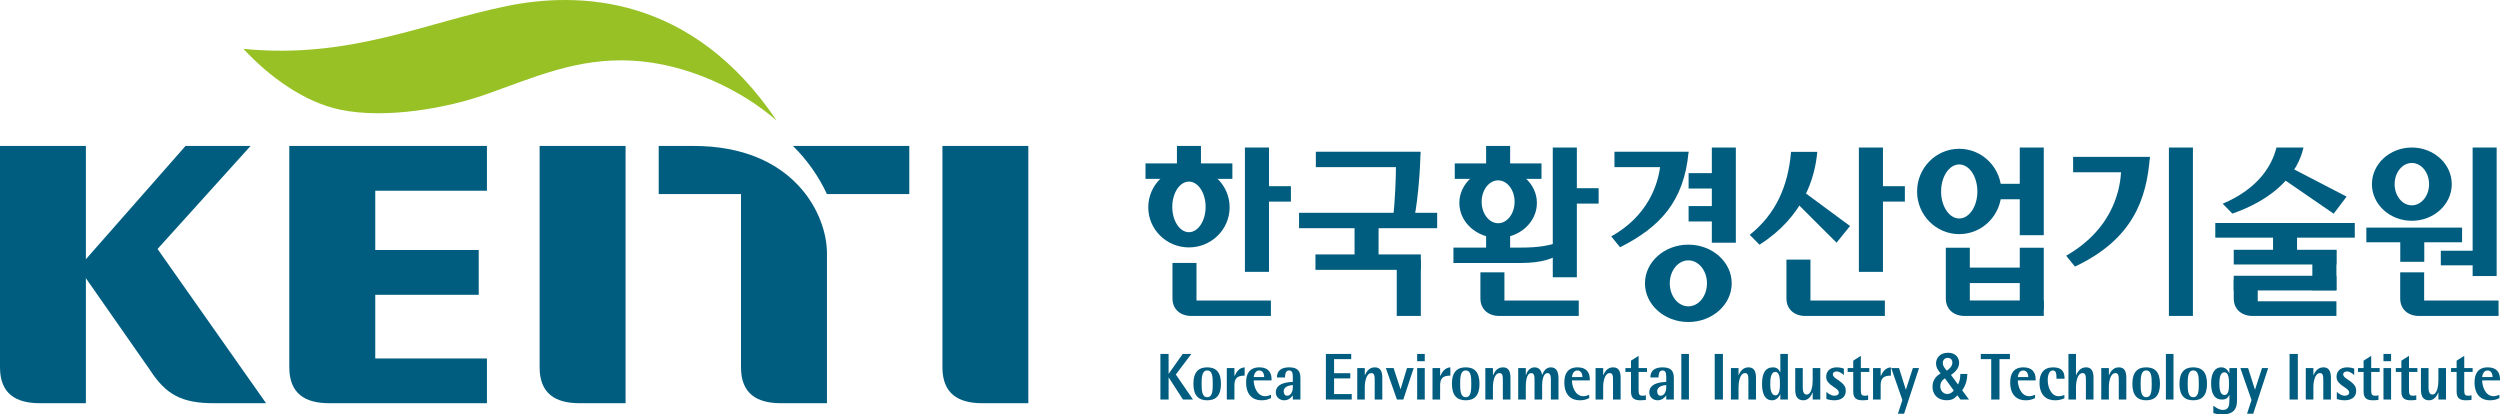<svg xmlns="http://www.w3.org/2000/svg" width="904.826pt" height="150pt" fill-rule="evenodd" viewBox="0 0 904.826 150"><path d="M145.303 1156.214v80.138c0 9.525 5.723 12.978 14.415 12.978h16.67v-93.116zM-.487 1156.214v80.138c0 9.525 5.747 12.978 14.439 12.978h16.671v-93.116zM-19.557 1172.422v-16.208h-71.529v80.138c0 9.525 5.747 12.978 14.439 12.978h57.09v-16.2h-40.419v-23.034h37.45v-16.21h-37.45v-21.464zM-195.791 1156.214v80.138c0 9.525 5.723 12.978 14.415 12.978h16.671v-93.116z" style="fill:#005d80;stroke:none;stroke-width:2.375" transform="translate(195.791 -1103.396)"/><path d="m-152.403 1189.566-13.466 12.86 24.39 34.923c5.652 8.702 11.28 11.981 23.012 11.981h18.974l-40.134-57.036z" style="fill:#005d80;stroke:none;stroke-width:2.375" transform="translate(195.791 -1103.396)"/><path d="m-169.288 1202.425 40.656-46.211h23.535l-34.767 38.503-17.313 6.426zM55.179 1156.214H42.616v17.414h29.78v62.724c0 9.525 5.747 12.978 14.439 12.978h16.671v-54.366c0-13.784-11.755-38.75-48.327-38.75zM133.31 1173.628v-17.414H91.204c5.273 5.217 9.381 11.14 12.302 17.438v-.024z" style="fill:#005d80;stroke:none;stroke-width:2.375" transform="translate(195.791 -1103.396)"/><path d="M85.315 1147.038c-30.825-45.77-71.885-46.687-97.462-41.495-30.16 6.129-57.067 19.321-95.539 15.538 9.357 10.076 22.015 19.317 35.1 22.029 16.814 3.49 39.184-.791 52.412-5.467 17.692-6.243 33.224-13.354 53.1-12.311 19.95 1.04 39.613 10.596 52.39 21.706z" style="fill:#97c124;stroke:none;stroke-width:2.375" transform="translate(195.791 -1103.396)"/><path d="M263.497 1201.786h-8.716v-44.997h8.716z" style="fill:#005d80;stroke:none;stroke-width:2.375" transform="translate(195.791 -1103.396)"/><path d="M271.429 1176.369h-11.47v-5.583h11.47zM238.87 1164.932h-8.692v-8.72h8.692z" style="fill:#005d80;stroke:none;stroke-width:2.375" transform="translate(195.791 -1103.396)"/><path d="M250.245 1168.133h-31.442v-5.593h31.443zM237.255 1212.17v-13.618h-8.692v12.834c0 4.08 3.017 6.366 6.864 6.366h28.759v-5.583z" style="fill:#005d80;stroke:none;stroke-width:2.375" transform="translate(195.791 -1103.396)"/><path d="M234.524 1163.913c-8.145 0-14.724 6.497-14.724 14.515 0 8.008 6.579 14.512 14.724 14.512 8.122 0 14.724-6.504 14.724-14.512 0-8.018-6.602-14.515-14.724-14.515zm0 23.523c-3.324 0-6.032-4.106-6.032-9.162 0-5.068 2.708-9.153 6.032-9.153 3.325 0 6.032 4.085 6.032 9.152 0 5.057-2.707 9.163-6.032 9.163zM348.705 1212.17v-10.21h-8.692v9.426c0 4.08 2.993 6.366 6.84 6.366h28.759v-5.583zM374.923 1203.736h-8.716v-46.947h8.716z" style="fill:#005d80;stroke:none;stroke-width:2.375" transform="translate(195.791 -1103.396)"/><path d="M354.547 1198.58h-24.294v-5.575h24.294c6.365 0 10.734-.635 15.009-2.473v4.489c-3.064 1.676-6.53 3.56-15.009 3.56zM382.807 1177.081h-11.422v-5.561h11.422zM350.771 1164.932h-8.692v-8.72h8.692z" style="fill:#005d80;stroke:none;stroke-width:2.375" transform="translate(195.791 -1103.396)"/><path d="M362.123 1168.133h-31.395v-5.593h31.395zM350.771 1195.581h-8.692v-9.658h8.692z" style="fill:#005d80;stroke:none;stroke-width:2.375" transform="translate(195.791 -1103.396)"/><path d="M346.425 1164.203c-7.765 0-14.035 5.666-14.035 12.65 0 6.99 6.27 12.649 14.035 12.649 7.766 0 14.035-5.66 14.035-12.649 0-6.984-6.27-12.65-14.035-12.65zm0 19.981c-3.277 0-5.96-3.472-5.96-7.758 0-4.287 2.683-7.754 5.96-7.754 3.301 0 5.961 3.467 5.961 7.754 0 4.286-2.66 7.758-5.96 7.758zM536.719 1175.512h-11.47v-5.581h11.47zM537.146 1205.836h-23.653v-5.586h23.653z" style="fill:#005d80;stroke:none;stroke-width:2.375" transform="translate(195.791 -1103.396)"/><path d="M517.15 1212.15v-19.1h-8.691v18.336c0 4.08 2.968 6.366 6.839 6.366h28.616v-5.602zM543.914 1188.516h-8.691v-31.727h8.691z" style="fill:#005d80;stroke:none;stroke-width:2.375" transform="translate(195.791 -1103.396)"/><path d="M543.914 1215.49h-8.691v-22.44h8.691zM513.303 1157.247c-8.407 0-15.246 6.915-15.246 15.455 0 8.519 6.84 15.432 15.246 15.432 8.43 0 15.27-6.913 15.27-15.432 0-8.54-6.84-15.455-15.27-15.455zm0 25.225c-3.61 0-6.554-4.37-6.554-9.77 0-5.429 2.944-9.789 6.554-9.789 3.634 0 6.578 4.36 6.578 9.79 0 5.4-2.944 9.77-6.578 9.77zM681.582 1212.17v-10.215h-8.668v9.43c0 4.08 2.969 6.367 6.84 6.367h28.759v-5.583zM681.63 1198.148h-8.692v-10.494h8.692z" style="fill:#005d80;stroke:none;stroke-width:2.375" transform="translate(195.791 -1103.396)"/><path d="M695.309 1191.083H660.66v-5.312h34.649zM707.824 1203.306h-8.692v-46.517h8.692z" style="fill:#005d80;stroke:none;stroke-width:2.375" transform="translate(195.791 -1103.396)"/><path d="M701.982 1199.435h-14.368v-5.295h14.368zM677.118 1156.789c-7.956 0-14.44 5.934-14.44 13.27 0 7.307 6.484 13.247 14.44 13.247 7.979 0 14.462-5.94 14.462-13.247 0-7.336-6.483-13.27-14.462-13.27zm0 20.92c-3.444 0-6.222-3.437-6.222-7.65 0-4.246 2.778-7.675 6.222-7.675 3.467 0 6.245 3.429 6.245 7.675 0 4.213-2.778 7.65-6.245 7.65zM303.156 1198.91h-8.692v-14.82h8.692z" style="fill:#005d80;stroke:none;stroke-width:2.375" transform="translate(195.791 -1103.396)"/><path d="M318.45 1201.062h-38.14v-5.583h38.14z" style="fill:#005d80;stroke:none;stroke-width:2.375" transform="translate(195.791 -1103.396)"/><path d="M318.45 1217.752h-8.716v-20.133h8.716zM324.363 1185.985h-49.99v-5.565h49.99zM317.856 1163.896h-37.403v-5.58h37.855z" style="fill:#005d80;stroke:none;stroke-width:2.375" transform="translate(195.791 -1103.396)"/><path d="M308.428 1181.722c.689-5.013 1.022-14.34 1.022-18.55l8.858-4.856c0 5.732-.808 16.495-2.114 23.406zM485.708 1201.786h-8.716v-44.997h8.716z" style="fill:#005d80;stroke:none;stroke-width:2.375" transform="translate(195.791 -1103.396)"/><path d="M493.64 1176.369h-11.494v-5.583h11.494zM459.466 1212.17v-14.813h-8.692v14.029c0 4.08 2.993 6.366 6.84 6.366h28.783v-5.583zM452.437 1158.356h9.499c-.831 9.445-5.01 23.52-20.922 33.61l-3.515-3.58c9.357-7.45 13.917-17.57 14.938-30.03z" style="fill:#005d80;stroke:none;stroke-width:2.375" transform="translate(195.791 -1103.396)"/><path d="m454.1 1176.447 14.818 14.781 4.868-6.032-17.573-12.971zM597.894 1217.752h-8.692v-60.963h8.692zM581.745 1162.528l-1.757 3.228H554.53v-5.59h27.785z" style="fill:#005d80;stroke:none;stroke-width:2.375" transform="translate(195.791 -1103.396)"/><path d="M582.315 1160.166c-1.164 15.305-6.15 29.837-27.12 39.714l-3.182-3.93c18.048-10.343 19.568-25.673 19.877-30.301M635.582 1198.006h-8.692V1187.5h8.692z" style="fill:#005d80;stroke:none;stroke-width:2.375" transform="translate(195.791 -1103.396)"/><path d="M656.48 1189.409h-50.488v-5.303h50.488zM649.831 1199.122h-37.166v-5.32h37.166zM649.831 1208.517h-37.166v-5.315h37.166z" style="fill:#005d80;stroke:none;stroke-width:2.375" transform="translate(195.791 -1103.396)"/><path d="M649.831 1208.44h-8.716v-14.571h8.716zM621.357 1212.438v-7.892h-8.692v6.84c0 4.08 2.992 6.366 6.84 6.366h30.326v-5.314zM628.125 1156.789h9.784c-2.113 9.532-10.425 18.587-25.742 23.921l-3.491-3.59c13.013-5.51 17.882-13.938 19.45-20.331z" style="fill:#005d80;stroke:none;stroke-width:2.375" transform="translate(195.791 -1103.396)"/><path d="m629.835 1167.677 18.999 13.06 4.678-6.18-21.04-10.912zM432.465 1191.257h-8.692v-34.468h8.692z" style="fill:#005d80;stroke:none;stroke-width:2.375" transform="translate(195.791 -1103.396)"/><path d="M425.245 1171.636h-9.879v-5.58h9.88zM425.245 1183.557h-9.879v-5.569h9.88zM415.271 1191.943c-8.668 0-15.697 6.274-15.697 13.992 0 7.73 7.029 14.007 15.697 14.007s15.698-6.277 15.698-14.007c0-7.718-7.03-13.992-15.698-13.992zm0 22.326c-3.705 0-6.72-3.72-6.72-8.334 0-4.595 3.015-8.307 6.72-8.307 3.728 0 6.744 3.712 6.744 8.307 0 4.615-3.016 8.333-6.744 8.333zM414.464 1160.396l-6.697 3.496H388.53v-5.576h26.835z" style="fill:#005d80;stroke:none;stroke-width:2.375" transform="translate(195.791 -1103.396)"/><path d="M405.107 1163.386c-.808 6.892-4.536 18.193-17.74 25.574l3.182 3.921c14.25-7.155 23.178-16.4 24.817-34.565l-5.795 2.12zM224.194 1231.49h2.968v7.182h.048l5.058-7.181h3.135l-5.628 7.445 6.222 9.074h-3.634l-5.153-7.996h-.048v7.996h-2.968zM239.108 1242.31c0-2.512.166-4.835 2.042-4.835s1.995 2.323 1.995 4.835c0 2.515-.119 4.838-1.995 4.838-1.876 0-2.042-2.323-2.042-4.838zm2.042 5.963c3.063 0 4.963-1.629 4.963-5.963 0-4.331-1.9-5.96-4.963-5.96-3.087 0-5.01 1.629-5.01 5.96 0 4.334 1.923 5.963 5.01 5.963zM248.227 1236.613h2.755v2.85h.047c.76-1.484 1.615-2.969 3.657-3.113v2.994c-2.754 0-3.704 1.028-3.704 3.567v5.099h-2.755zM257.964 1239.869c.07-.525.403-2.394 1.994-2.394 1.497 0 1.805 1.582 1.805 2.394zm6.27 6.417c-.666.263-1.402.503-2.114.503-3.111 0-4.156-3.783-4.156-5.723h6.46v-.43c0-2.61-1.378-4.287-4.37-4.287-3.586 0-4.845 2.3-4.845 5.436 0 4.764 2.683 6.488 5.51 6.488 1.59 0 2.28-.24 3.514-.79zM272.118 1243.58c0 1.604-.76 3.04-2.043 3.04-.807 0-1.258-.645-1.258-1.605 0-1.866 2.374-2.178 3.3-2.273zm0 4.43h2.754v-7.709c0-2.275-.688-3.951-4.084-3.951-2.898 0-4.418 1.27-4.418 3.664h2.921c.048-.743.024-2.539 1.473-2.539.879 0 1.353.551 1.353 2.228v1.914c-1.543.074-6.15.287-6.15 3.807 0 1.652 1.33 2.85 3.04 2.85s2.778-1.224 3.063-1.775h.047zM284.087 1231.49h9.166v1.891h-6.198v5.077h5.866v1.89h-5.866v5.674h6.388v1.988h-9.356zM295.438 1236.613h2.731v2.562h.048c.45-.933 1.33-2.825 3.562-2.825 2.018 0 2.73 1.389 2.73 3.806v7.854h-2.754v-7.11c0-1.413-.119-2.468-1.187-2.468-1.924 0-2.399 3.28-2.399 5.099v4.479h-2.73zM305.792 1236.613h2.803l2.493 7.614h.048l2.303-7.614h2.423l-3.753 11.397h-2.303zM317.12 1234.124h2.755v-2.633h-2.755zm0 13.886h2.755v-11.397h-2.755zM322.677 1236.613h2.755v2.85h.047c.737-1.484 1.615-2.969 3.658-3.113v2.994c-2.755 0-3.705 1.028-3.705 3.567v5.099h-2.755zM332.675 1242.31c0-2.512.166-4.835 2.042-4.835 1.877 0 1.995 2.323 1.995 4.835 0 2.515-.118 4.838-1.995 4.838-1.876 0-2.042-2.323-2.042-4.838zm2.042 5.963c3.064 0 4.964-1.629 4.964-5.963 0-4.331-1.9-5.96-4.964-5.96-3.087 0-5.01 1.629-5.01 5.96 0 4.334 1.923 5.963 5.01 5.963zM341.794 1236.613h2.755v2.562h.048c.427-.933 1.33-2.825 3.562-2.825 2.019 0 2.731 1.389 2.731 3.806v7.854h-2.755v-7.11c0-1.413-.119-2.468-1.187-2.468-1.948 0-2.399 3.28-2.399 5.099v4.479h-2.755zM353.692 1236.613h2.755v2.562h.047c.285-1.004 1.188-2.825 3.111-2.825 2.02 0 2.589 1.7 2.732 2.707h.047c.404-.886 1.092-2.707 3.135-2.707 2.327 0 2.755 2.108 2.755 4.046v7.614h-2.755v-7.398c0-.862-.119-2.18-1.164-2.18-1.852 0-1.995 3.425-1.995 4.453v5.125h-2.755v-7.11c0-1.413-.118-2.468-1.187-2.468-1.947 0-1.971 3.928-1.971 5.099v4.479h-2.755zM373.142 1239.869c.071-.525.38-2.394 1.971-2.394 1.52 0 1.829 1.582 1.829 2.394zm6.246 6.417c-.642.263-1.378.503-2.114.503-3.087 0-4.132-3.783-4.132-5.723h6.46v-.43c0-2.61-1.378-4.287-4.394-4.287-3.562 0-4.82 2.3-4.82 5.436 0 4.764 2.659 6.488 5.509 6.488 1.59 0 2.28-.24 3.49-.79zM381.691 1236.613h2.755v2.562h.047c.428-.933 1.307-2.825 3.539-2.825 2.042 0 2.731 1.389 2.731 3.806v7.854h-2.755v-7.11c0-1.413-.095-2.468-1.163-2.468-1.948 0-2.399 3.28-2.399 5.099v4.479h-2.755zM399.906 1248.129c-.665.07-1.282.144-1.924.144-2.137 0-3.467-.574-3.467-3.16v-7.11h-2.018v-1.39h2.018v-2.681l2.755-1.746v4.427h3.04v1.39h-3.04v6.75c0 1.509.404 1.868 1.401 1.868.404 0 .855-.025 1.235-.17zM407.268 1243.58c0 1.604-.736 3.04-2.042 3.04-.784 0-1.235-.645-1.235-1.605 0-1.866 2.35-2.178 3.277-2.273zm0 4.43h2.755v-7.709c0-2.275-.665-3.951-4.085-3.951-2.897 0-4.417 1.27-4.417 3.664h2.945c.047-.743.023-2.539 1.448-2.539.879 0 1.354.551 1.354 2.228v1.914c-1.544.074-6.127.287-6.127 3.807 0 1.652 1.306 2.85 3.016 2.85s2.778-1.224 3.087-1.775h.024zM412.73 1231.49h2.755v16.52h-2.755zM424.818 1231.49h2.968v16.52h-2.968zM430.684 1236.613h2.754v2.562h.048c.427-.933 1.306-2.825 3.538-2.825 2.019 0 2.731 1.389 2.731 3.806v7.854h-2.754v-7.11c0-1.413-.12-2.468-1.188-2.468-1.923 0-2.375 3.28-2.375 5.099v4.479h-2.754zM444.909 1242.384c0-1.772.213-4.382 1.828-4.382s1.686 2.61 1.686 4.382c0 1.532-.07 4.094-1.638 4.094-1.663 0-1.876-2.562-1.876-4.094zm3.657 5.626h2.73v-16.52h-2.73v6.655h-.048c-.332-.67-.878-1.795-2.612-1.795-2.802 0-3.966 2.203-3.966 6.034 0 3.208.903 5.89 3.61 5.89 1.805 0 2.636-1.461 2.968-2.18h.048zM460.274 1245.447h-.048c-.404.934-1.258 2.826-3.325 2.826-2.09 0-2.944-1.389-2.944-3.806v-7.854h2.73v7.11c0 1.413.38 2.468 1.402 2.468 1.78 0 2.185-3.28 2.185-5.099v-4.479h2.754v11.397h-2.754zM471.554 1239.152c-.641-.575-1.544-1.318-2.636-1.318-.57 0-1.354.29-1.354 1.078 0 1.102 1.995 1.914 3.064 2.873 1.187 1.029 1.615 1.746 1.615 3.064 0 2.489-1.924 3.424-4.156 3.424-1.306 0-2.351-.31-2.85-.456v-2.586c.522.456 1.615 1.39 2.897 1.39.998 0 1.615-.456 1.615-1.15 0-1.15-2.018-1.988-3.11-2.945-1.188-1.052-1.473-1.7-1.473-2.8 0-1.724 1.116-3.376 3.847-3.376 1.187 0 2.137.337 2.541.432zM480.34 1248.129c-.64.07-1.282.144-1.923.144-2.137 0-3.467-.574-3.467-3.16v-7.11h-2.019v-1.39h2.019v-2.681l2.755-1.746v4.427h3.063v1.39h-3.063v6.75c0 1.509.403 1.868 1.425 1.868.38 0 .83-.025 1.21-.17zM482.122 1236.613h2.755v2.85h.047c.736-1.484 1.615-2.969 3.657-3.113v2.994c-2.754 0-3.704 1.028-3.704 3.567v5.099h-2.755zM492.737 1248.176l-4.037-11.563h2.826l2.446 7.782h.048l2.517-7.782h2.232l-5.414 16.52h-2.233zM511.332 1244.73c-.546.717-1.377 1.268-2.375 1.268-1.045 0-2.493-.91-2.493-2.728 0-1.558.783-2.37 1.662-2.945zm-.499-10.126c0 1.387-1.116 2.32-2.018 2.942-.594-.693-1.449-1.579-1.449-2.8 0-1.101.784-1.819 1.758-1.819.973 0 1.71.599 1.71 1.677zm2.945 13.406h3.087l-2.493-3.351c1.353-1.7 1.876-4.215 1.876-5.937h-2.541c0 1.195-.166 2.705-.855 3.804l-2.517-3.422c1.092-.79 2.944-2.156 2.944-4.405 0-1.677-1.092-3.64-4.037-3.64-3.182 0-4.322 2.25-4.322 3.806 0 1.724.879 2.681 1.662 3.712-1.02.527-2.944 1.89-2.944 4.811 0 2.563 1.638 4.86 5.2 4.86 2.02 0 2.85-.742 3.8-1.77zM524.892 1233.381h-3.776v-1.89h10.544v1.89h-3.775v14.629h-2.993zM534.51 1239.869c.071-.525.38-2.394 1.971-2.394 1.496 0 1.829 1.582 1.829 2.394zm6.246 6.417c-.665.263-1.377.503-2.114.503-3.087 0-4.132-3.783-4.132-5.723h6.46v-.43c0-2.61-1.401-4.287-4.394-4.287-3.586 0-4.82 2.3-4.82 5.436 0 4.764 2.66 6.488 5.509 6.488 1.591 0 2.256-.24 3.491-.79zM551.371 1247.578c-1.116.432-1.97.695-3.372.695-3.158 0-5.628-1.845-5.628-6.416 0-3.28 1.496-5.507 4.892-5.507 3.206 0 4.18 1.534 4.18 4.117h-2.921c0-2.009-.19-2.992-1.378-2.992-1.258 0-1.805 1.772-1.805 3.4 0 2.97 1.425 5.914 3.895 5.914.855 0 1.472-.192 2.137-.432zM552.844 1231.49h2.73v7.686h.048c.38-.862 1.33-2.826 3.563-2.826 2.018 0 2.73 1.389 2.73 3.806v7.854h-2.754v-7.11c0-1.413-.119-2.468-1.188-2.468-1.923 0-2.398 3.28-2.398 5.099v4.479h-2.731zM564.718 1236.613h2.755v2.562h.047c.428-.933 1.33-2.825 3.562-2.825 2.019 0 2.708 1.389 2.708 3.806v7.854h-2.731v-7.11c0-1.413-.12-2.468-1.188-2.468-1.947 0-2.398 3.28-2.398 5.099v4.479h-2.755zM578.967 1242.31c0-2.512.166-4.835 2.018-4.835 1.9 0 1.995 2.323 1.995 4.835 0 2.515-.095 4.838-1.995 4.838-1.852 0-2.018-2.323-2.018-4.838zm2.018 5.963c3.064 0 4.987-1.629 4.987-5.963 0-4.331-1.923-5.96-4.987-5.96-3.063 0-5.01 1.629-5.01 5.96 0 4.334 1.947 5.963 5.01 5.963zM588.11 1231.49h2.754v16.52h-2.754zM595.994 1242.31c0-2.512.166-4.835 2.019-4.835 1.9 0 2.018 2.323 2.018 4.835 0 2.515-.119 4.838-2.018 4.838-1.853 0-2.019-2.323-2.019-4.838zm2.019 5.963c3.087 0 4.987-1.629 4.987-5.963 0-4.331-1.9-5.96-4.987-5.96-3.064 0-4.987 1.629-4.987 5.96 0 4.334 1.923 5.963 4.987 5.963zM607.464 1242.286c0-1.674.19-4.141 1.805-4.141s1.686 2.491 1.686 4.215c0 1.484 0 3.997-1.662 3.997-1.639 0-1.829-2.489-1.829-4.07zm6.389-5.673h-2.755v1.845h-.048c-.427-.814-1.163-2.109-2.873-2.109-2.755 0-3.705 2.85-3.705 5.748 0 3.495 1.045 5.913 3.99 5.913 1.71 0 2.208-.912 2.588-1.653h.048v1.7c0 2.107-.238 3.71-2.351 3.71-1.473 0-2.897-1.1-3.467-1.556v2.705c.688.192 1.662.48 3.23.48 4.25 0 5.343-2.18 5.343-5.004zM619.1 1248.176l-4.036-11.563h2.802l2.47 7.782h.047l2.518-7.782h2.232l-5.415 16.52h-2.232zM632.875 1231.49h2.992v16.52h-2.992zM638.74 1236.613h2.755v2.562h.048c.427-.933 1.33-2.825 3.562-2.825 2.019 0 2.731 1.389 2.731 3.806v7.854h-2.755v-7.11c0-1.413-.118-2.468-1.187-2.468-1.924 0-2.399 3.28-2.399 5.099v4.479h-2.754zM656.267 1239.152c-.641-.575-1.544-1.318-2.636-1.318-.57 0-1.354.29-1.354 1.078 0 1.102 2.019 1.914 3.087 2.873 1.164 1.029 1.615 1.746 1.615 3.064 0 2.489-1.947 3.424-4.18 3.424-1.306 0-2.35-.31-2.826-.456v-2.586c.5.456 1.592 1.39 2.874 1.39.997 0 1.615-.456 1.615-1.15 0-1.15-2.019-1.988-3.111-2.945-1.188-1.052-1.473-1.7-1.473-2.8 0-1.724 1.117-3.376 3.871-3.376 1.164 0 2.138.337 2.518.432zM665.054 1248.129c-.642.07-1.283.144-1.924.144-2.137 0-3.467-.574-3.467-3.16v-7.11h-2.019v-1.39h2.019v-2.681l2.754-1.746v4.427h3.064v1.39h-3.064v6.75c0 1.509.428 1.868 1.425 1.868.38 0 .832-.025 1.212-.17zM666.858 1234.124h2.755v-2.633h-2.755zm0 13.886h2.755v-11.397h-2.755zM678.732 1248.129c-.665.07-1.306.144-1.923.144-2.138 0-3.467-.574-3.467-3.16v-7.11h-2.019v-1.39h2.019v-2.681l2.754-1.746v4.427h3.04v1.39h-3.04v6.75c0 1.509.404 1.868 1.402 1.868.403 0 .854-.025 1.234-.17zM686.736 1245.447h-.048c-.404.934-1.259 2.826-3.325 2.826-2.09 0-2.944-1.389-2.944-3.806v-7.854h2.754v7.11c0 1.413.357 2.468 1.378 2.468 1.78 0 2.185-3.28 2.185-5.099v-4.479h2.754v11.397h-2.754zM698.728 1248.129c-.665.07-1.306.144-1.947.144-2.137 0-3.444-.574-3.444-3.16v-7.11h-2.018v-1.39h2.018v-2.681l2.755-1.746v4.427h3.04v1.39h-3.04v6.75c0 1.509.404 1.868 1.401 1.868.38 0 .832-.025 1.235-.17zM702.576 1239.869c.047-.525.38-2.394 1.97-2.394 1.497 0 1.805 1.582 1.805 2.394zm6.245 6.417c-.665.263-1.4.503-2.113.503-3.088 0-4.132-3.783-4.132-5.723h6.459v-.43c0-2.61-1.401-4.287-4.393-4.287-3.586 0-4.821 2.3-4.821 5.436 0 4.764 2.66 6.488 5.486 6.488 1.59 0 2.28-.24 3.514-.79z" style="fill:#005d80;stroke:none;stroke-width:2.375" transform="translate(195.791 -1103.396)"/></svg>